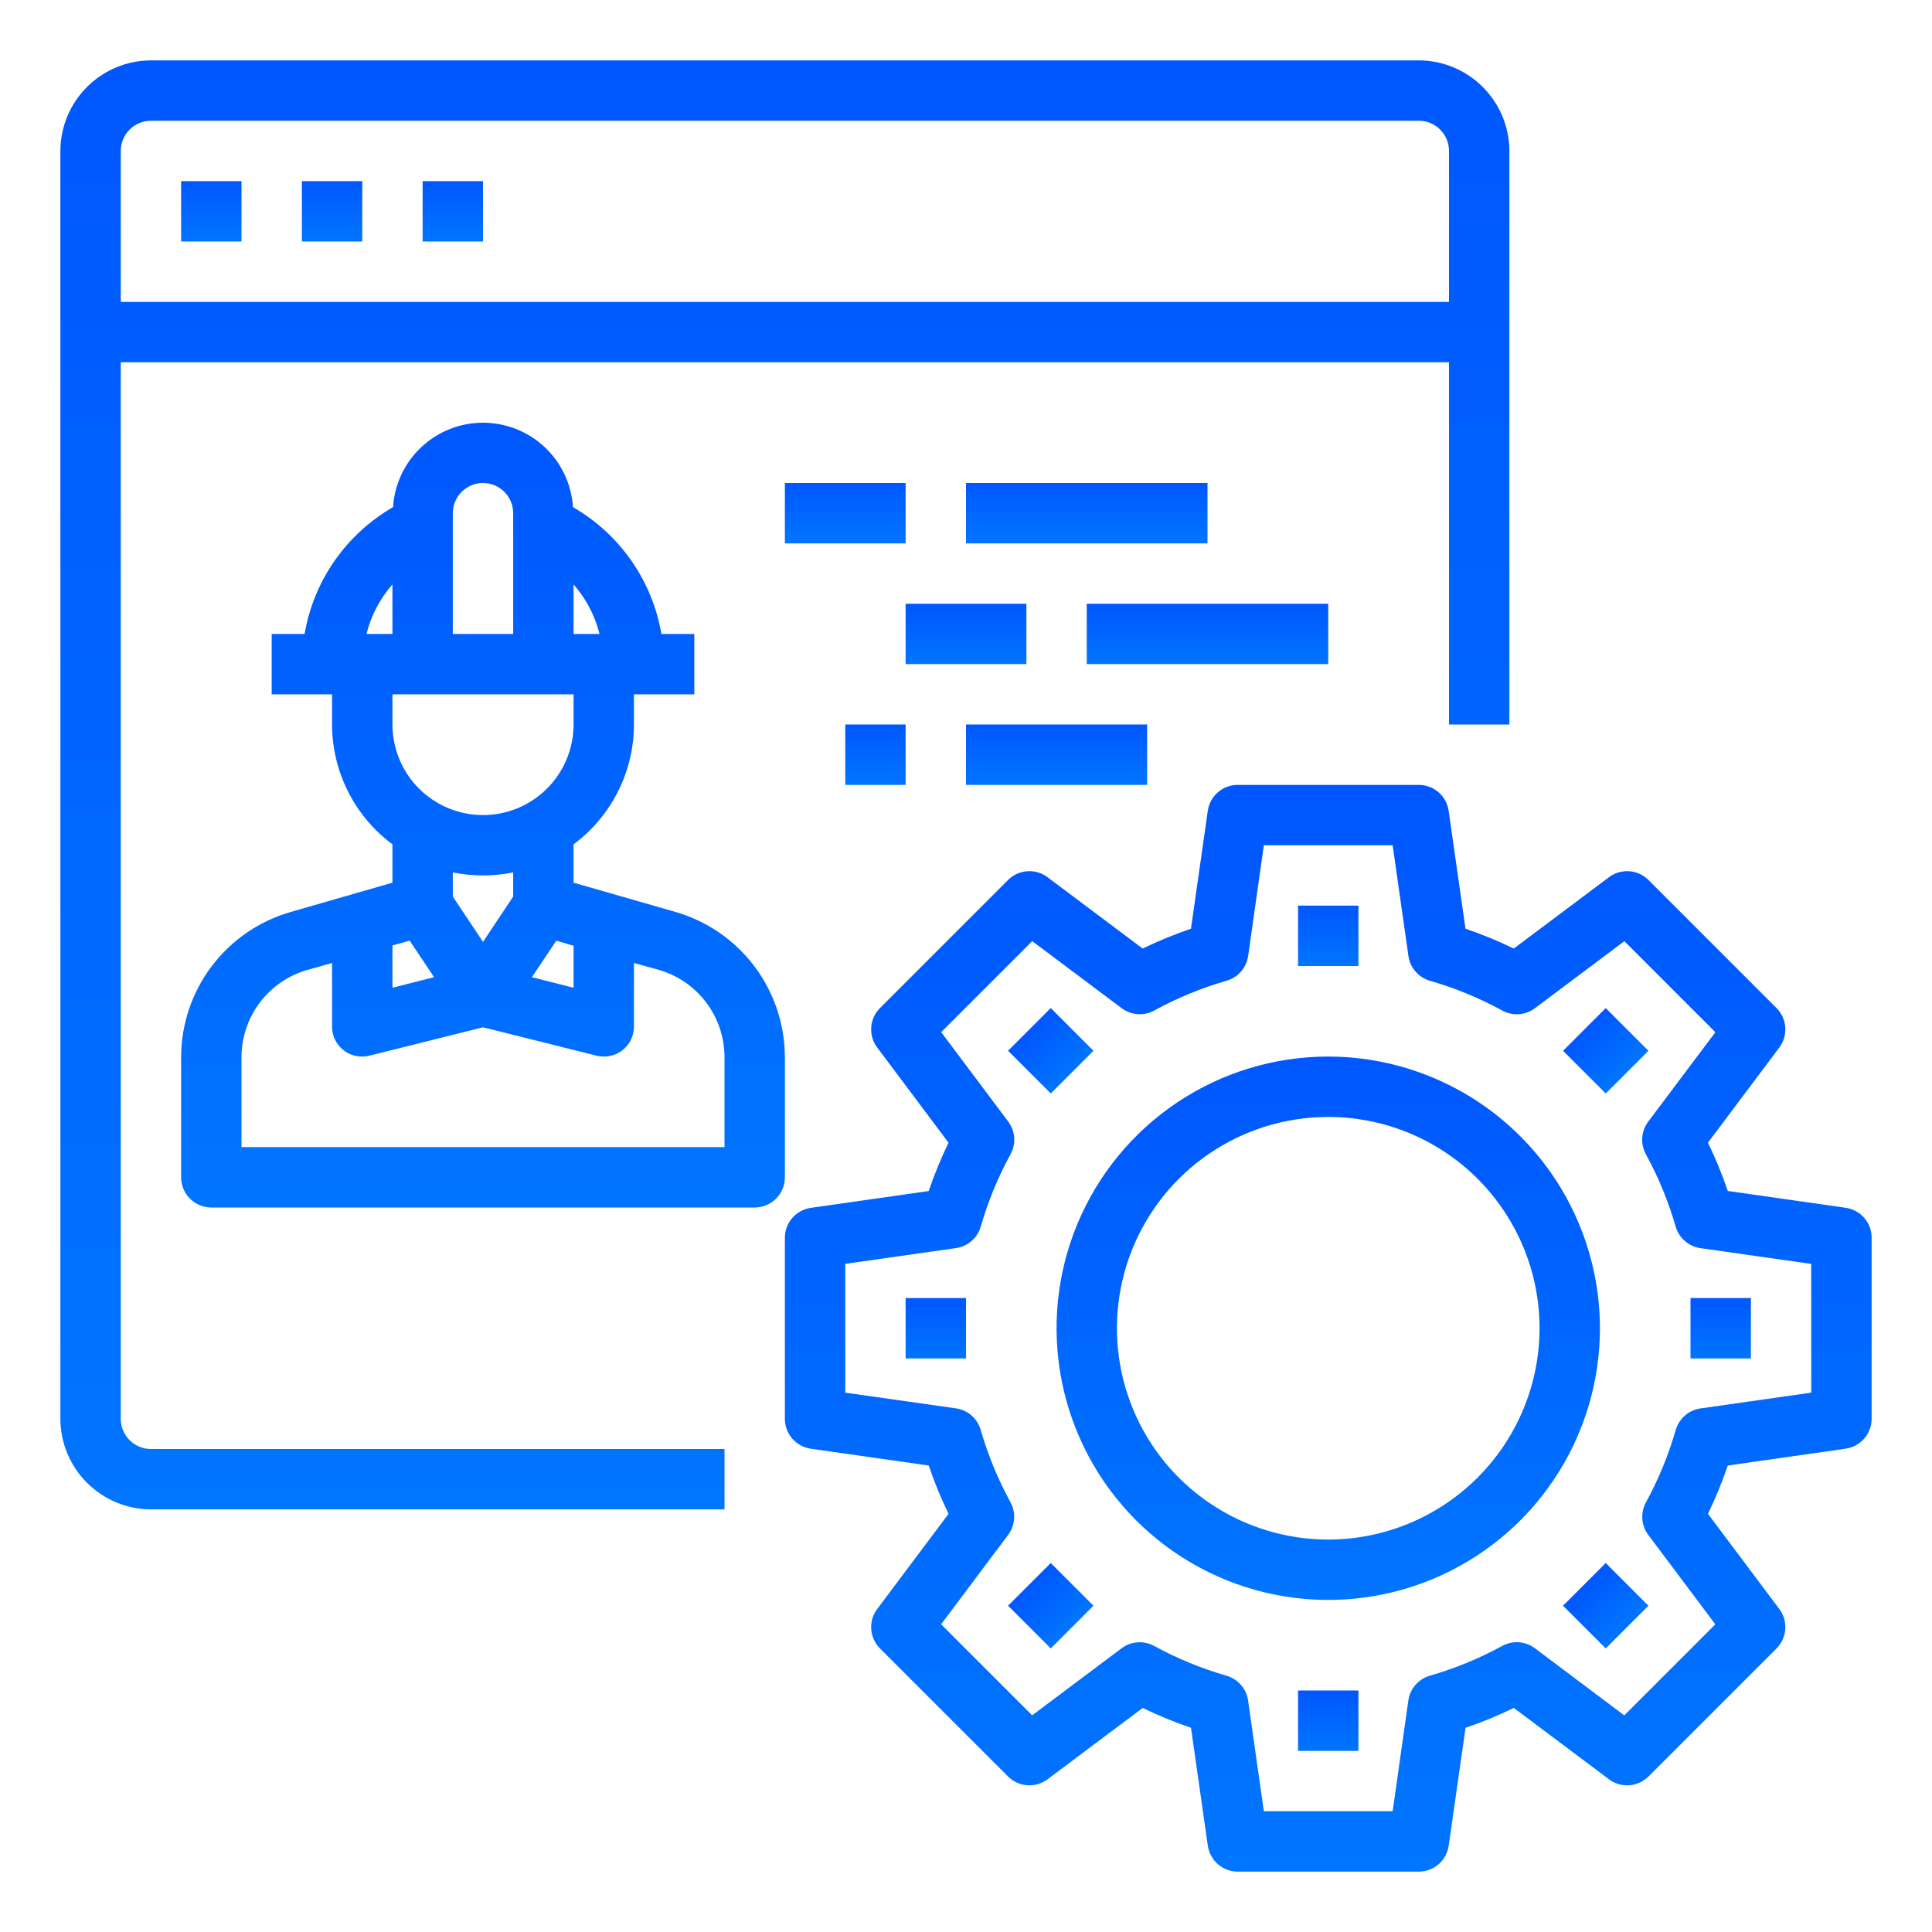 <svg width="118" height="118" viewBox="0 0 118 118" fill="none" xmlns="http://www.w3.org/2000/svg">
<path d="M86.656 3.688H9.219C7.753 3.692 6.349 4.276 5.312 5.312C4.276 6.349 3.692 7.753 3.688 9.219V86.656C3.692 88.122 4.276 89.526 5.312 90.563C6.349 91.599 7.753 92.183 9.219 92.188H44.25V88.5H9.219C8.73 88.5 8.261 88.306 7.915 87.96C7.569 87.614 7.375 87.145 7.375 86.656V22.125H88.5V44.25H92.188V9.219C92.183 7.753 91.599 6.349 90.563 5.312C89.526 4.276 88.122 3.692 86.656 3.688V3.688ZM88.5 18.438H7.375V9.219C7.375 8.73 7.569 8.261 7.915 7.915C8.261 7.569 8.73 7.375 9.219 7.375H86.656C87.145 7.375 87.614 7.569 87.96 7.915C88.306 8.261 88.5 8.73 88.5 9.219V18.438Z" fill="url(#paint0_linear_1_100)"/>
<path d="M11.062 11.062H14.75V14.75H11.062V11.062Z" fill="url(#paint1_linear_1_100)"/>
<path d="M18.438 11.062H22.125V14.75H18.438V11.062Z" fill="url(#paint2_linear_1_100)"/>
<path d="M25.812 11.062H29.5V14.75H25.812V11.062Z" fill="url(#paint3_linear_1_100)"/>
<path d="M81.125 64.531C77.843 64.531 74.635 65.504 71.906 67.328C69.177 69.151 67.05 71.743 65.794 74.775C64.538 77.807 64.21 81.143 64.85 84.362C65.49 87.581 67.071 90.538 69.391 92.859C71.712 95.179 74.669 96.76 77.888 97.4C81.107 98.04 84.443 97.712 87.475 96.456C90.507 95.2 93.099 93.073 94.922 90.344C96.746 87.615 97.719 84.407 97.719 81.125C97.714 76.726 95.964 72.508 92.853 69.397C89.742 66.286 85.524 64.536 81.125 64.531V64.531ZM81.125 94.031C78.572 94.031 76.077 93.274 73.955 91.856C71.832 90.438 70.178 88.422 69.201 86.064C68.224 83.706 67.969 81.111 68.467 78.607C68.965 76.104 70.194 73.804 71.999 71.999C73.804 70.194 76.104 68.965 78.607 68.467C81.111 67.969 83.706 68.224 86.064 69.201C88.422 70.178 90.438 71.832 91.856 73.955C93.274 76.077 94.031 78.572 94.031 81.125C94.027 84.547 92.666 87.827 90.246 90.246C87.827 92.666 84.547 94.027 81.125 94.031Z" fill="url(#paint4_linear_1_100)"/>
<path d="M112.731 73.768L105.527 72.74C105.185 71.732 104.78 70.747 104.316 69.79L108.674 63.978C108.94 63.623 109.069 63.185 109.038 62.742C109.007 62.3 108.818 61.884 108.505 61.57L100.68 53.745C100.366 53.432 99.95 53.243 99.507 53.212C99.065 53.181 98.627 53.31 98.272 53.576L92.457 57.934C91.499 57.47 90.514 57.065 89.507 56.723L88.478 49.519C88.415 49.081 88.196 48.68 87.862 48.389C87.527 48.099 87.099 47.938 86.656 47.938H75.594C75.15 47.937 74.721 48.097 74.386 48.388C74.051 48.678 73.831 49.08 73.768 49.519L72.74 56.723C71.732 57.065 70.747 57.47 69.79 57.934L63.978 53.576C63.623 53.31 63.185 53.181 62.742 53.212C62.3 53.243 61.884 53.432 61.57 53.745L53.745 61.57C53.432 61.884 53.243 62.3 53.212 62.742C53.181 63.185 53.31 63.623 53.576 63.978L57.934 69.793C57.47 70.751 57.065 71.736 56.723 72.743L49.519 73.772C49.081 73.835 48.68 74.054 48.389 74.388C48.099 74.723 47.938 75.151 47.938 75.594V86.656C47.937 87.1 48.097 87.529 48.388 87.864C48.678 88.199 49.08 88.419 49.519 88.482L56.723 89.51C57.065 90.518 57.47 91.503 57.934 92.46L53.576 98.272C53.31 98.627 53.181 99.065 53.212 99.507C53.243 99.95 53.432 100.366 53.745 100.68L61.57 108.505C61.884 108.818 62.3 109.007 62.742 109.038C63.185 109.069 63.623 108.94 63.978 108.674L69.791 104.316C70.749 104.78 71.734 105.185 72.742 105.527L73.77 112.731C73.833 113.169 74.052 113.571 74.387 113.861C74.722 114.152 75.15 114.312 75.594 114.312H86.656C87.1 114.313 87.529 114.153 87.864 113.862C88.199 113.571 88.419 113.17 88.482 112.731L89.51 105.527C90.518 105.185 91.503 104.78 92.46 104.316L98.272 108.674C98.627 108.94 99.065 109.069 99.507 109.038C99.95 109.007 100.366 108.818 100.68 108.505L108.505 100.68C108.818 100.366 109.007 99.95 109.038 99.507C109.069 99.065 108.94 98.627 108.674 98.272L104.316 92.459C104.78 91.501 105.185 90.516 105.527 89.508L112.731 88.48C113.169 88.417 113.571 88.198 113.861 87.863C114.152 87.528 114.312 87.1 114.312 86.656V75.594C114.313 75.15 114.153 74.721 113.862 74.386C113.571 74.051 113.17 73.831 112.731 73.768ZM110.625 85.058L103.858 86.022C103.508 86.072 103.179 86.222 102.912 86.455C102.644 86.687 102.449 86.991 102.35 87.331C101.907 88.868 101.297 90.352 100.53 91.756C100.36 92.067 100.283 92.42 100.308 92.773C100.333 93.127 100.46 93.466 100.672 93.749L104.766 99.209L99.205 104.769L93.746 100.669C93.462 100.456 93.123 100.33 92.77 100.304C92.416 100.279 92.063 100.356 91.752 100.527C90.348 101.293 88.864 101.903 87.327 102.347C86.987 102.446 86.683 102.641 86.451 102.908C86.219 103.176 86.069 103.504 86.018 103.855L85.058 110.625H77.192L76.228 103.858C76.178 103.508 76.028 103.179 75.795 102.912C75.563 102.644 75.259 102.449 74.919 102.35C73.382 101.907 71.898 101.297 70.494 100.53C70.183 100.36 69.83 100.283 69.477 100.308C69.123 100.333 68.784 100.46 68.501 100.672L63.041 104.766L57.481 99.205L61.574 93.746C61.787 93.462 61.913 93.123 61.938 92.77C61.963 92.416 61.886 92.063 61.716 91.752C60.95 90.348 60.34 88.864 59.896 87.327C59.797 86.987 59.602 86.683 59.335 86.451C59.067 86.219 58.738 86.069 58.388 86.018L51.625 85.058V77.192L58.392 76.228C58.742 76.178 59.071 76.028 59.338 75.795C59.606 75.563 59.801 75.259 59.9 74.919C60.343 73.382 60.954 71.898 61.721 70.494C61.892 70.183 61.968 69.83 61.943 69.476C61.917 69.123 61.791 68.784 61.578 68.501L57.484 63.041L63.045 57.481L68.504 61.574C68.788 61.787 69.126 61.914 69.48 61.939C69.833 61.965 70.187 61.888 70.498 61.718C71.901 60.95 73.385 60.339 74.923 59.896C75.263 59.797 75.567 59.602 75.799 59.335C76.031 59.067 76.181 58.738 76.232 58.388L77.192 51.625H85.058L86.022 58.392C86.072 58.742 86.222 59.071 86.455 59.338C86.687 59.606 86.991 59.801 87.331 59.9C88.868 60.343 90.352 60.954 91.756 61.721C92.067 61.892 92.42 61.968 92.774 61.943C93.127 61.917 93.466 61.791 93.749 61.578L99.209 57.484L104.769 63.045L100.669 68.504C100.456 68.788 100.329 69.126 100.303 69.48C100.278 69.833 100.355 70.187 100.525 70.498C101.293 71.901 101.904 73.385 102.347 74.923C102.446 75.263 102.641 75.567 102.908 75.799C103.176 76.031 103.504 76.181 103.855 76.232L110.621 77.196L110.625 85.058Z" fill="url(#paint5_linear_1_100)"/>
<path d="M79.281 55.312H82.969V59H79.281V55.312Z" fill="url(#paint6_linear_1_100)"/>
<path d="M61.57 64.177L64.177 61.57L66.785 64.177L64.177 66.785L61.57 64.177Z" fill="url(#paint7_linear_1_100)"/>
<path d="M55.312 79.281H59V82.969H55.312V79.281Z" fill="url(#paint8_linear_1_100)"/>
<path d="M61.569 98.071L64.177 95.464L66.784 98.071L64.177 100.679L61.569 98.071Z" fill="url(#paint9_linear_1_100)"/>
<path d="M79.281 103.25H82.969V106.938H79.281V103.25Z" fill="url(#paint10_linear_1_100)"/>
<path d="M95.465 98.073L98.073 95.465L100.68 98.073L98.073 100.68L95.465 98.073Z" fill="url(#paint11_linear_1_100)"/>
<path d="M103.25 79.281H106.938V82.969H103.25V79.281Z" fill="url(#paint12_linear_1_100)"/>
<path d="M95.466 64.179L98.073 61.571L100.681 64.179L98.073 66.786L95.466 64.179Z" fill="url(#paint13_linear_1_100)"/>
<path d="M41.263 55.7L35.031 53.911V51.57C36.174 50.721 37.102 49.618 37.742 48.347C38.383 47.076 38.717 45.673 38.719 44.25V42.406H42.406V38.719H40.397C40.121 37.11 39.494 35.582 38.56 34.243C37.627 32.905 36.409 31.789 34.994 30.975C34.906 29.578 34.288 28.267 33.268 27.309C32.247 26.352 30.9 25.818 29.5 25.818C28.1 25.818 26.753 26.352 25.732 27.309C24.712 28.267 24.094 29.578 24.006 30.975C22.591 31.789 21.373 32.905 20.44 34.243C19.506 35.582 18.879 37.11 18.603 38.719H16.594V42.406H20.281V44.25C20.283 45.673 20.617 47.076 21.258 48.347C21.898 49.618 22.826 50.721 23.969 51.57V53.911L17.755 55.7C15.829 56.252 14.135 57.416 12.928 59.016C11.72 60.616 11.066 62.564 11.062 64.568V71.906C11.062 72.395 11.257 72.864 11.602 73.21C11.948 73.556 12.417 73.75 12.906 73.75H46.094C46.583 73.75 47.052 73.556 47.398 73.21C47.743 72.864 47.938 72.395 47.938 71.906V64.568C47.934 62.567 47.282 60.62 46.079 59.021C44.875 57.422 43.185 56.257 41.263 55.7ZM35.031 35.695C35.793 36.562 36.337 37.599 36.617 38.719H35.031V35.695ZM27.656 31.344C27.656 30.855 27.851 30.386 28.196 30.04C28.542 29.694 29.011 29.5 29.5 29.5C29.989 29.5 30.458 29.694 30.804 30.04C31.149 30.386 31.344 30.855 31.344 31.344V38.719H27.656V31.344ZM35.031 42.406V44.25C35.031 45.717 34.449 47.124 33.411 48.161C32.374 49.199 30.967 49.781 29.5 49.781C28.033 49.781 26.626 49.199 25.589 48.161C24.552 47.124 23.969 45.717 23.969 44.25V42.406H35.031ZM35.031 57.765V60.328L32.487 59.682L33.98 57.451L35.031 57.765ZM31.344 53.284V54.759L29.5 57.525L27.656 54.759V53.284C28.873 53.53 30.127 53.53 31.344 53.284ZM22.383 38.719C22.663 37.599 23.207 36.562 23.969 35.695V38.719H22.383ZM23.969 57.746L25.02 57.451L26.513 59.682L23.969 60.328V57.746ZM44.25 70.062H14.75V64.568C14.751 63.364 15.144 62.193 15.869 61.232C16.594 60.271 17.612 59.571 18.769 59.24L20.281 58.816V62.688C20.279 62.93 20.325 63.171 20.417 63.396C20.508 63.621 20.644 63.825 20.816 63.997C20.988 64.168 21.192 64.304 21.416 64.396C21.641 64.488 21.882 64.534 22.125 64.531C22.274 64.531 22.423 64.513 22.567 64.476L29.5 62.743L36.432 64.476C36.577 64.513 36.726 64.531 36.875 64.531C37.118 64.534 37.359 64.488 37.584 64.396C37.808 64.304 38.013 64.168 38.184 63.997C38.356 63.825 38.492 63.621 38.583 63.396C38.675 63.171 38.721 62.93 38.719 62.688V58.816L40.249 59.24C41.403 59.575 42.416 60.276 43.138 61.237C43.859 62.198 44.249 63.367 44.25 64.568V70.062Z" fill="url(#paint14_linear_1_100)"/>
<path d="M47.938 29.5H55.312V33.188H47.938V29.5Z" fill="url(#paint15_linear_1_100)"/>
<path d="M59 29.5H73.75V33.188H59V29.5Z" fill="url(#paint16_linear_1_100)"/>
<path d="M55.312 36.875H62.688V40.562H55.312V36.875Z" fill="url(#paint17_linear_1_100)"/>
<path d="M66.375 36.875H81.125V40.562H66.375V36.875Z" fill="url(#paint18_linear_1_100)"/>
<path d="M51.625 44.25H55.312V47.938H51.625V44.25Z" fill="url(#paint19_linear_1_100)"/>
<path d="M59 44.25H70.062V47.938H59V44.25Z" fill="url(#paint20_linear_1_100)"/>
<defs>
<linearGradient id="paint0_linear_1_100" x1="47.938" y1="3.688" x2="47.938" y2="92.188" gradientUnits="userSpaceOnUse">
<stop stop-color="#0057FF"/>
<stop offset="1" stop-color="#0075FF"/>
</linearGradient>
<linearGradient id="paint1_linear_1_100" x1="12.906" y1="11.062" x2="12.906" y2="14.75" gradientUnits="userSpaceOnUse">
<stop stop-color="#0057FF"/>
<stop offset="1" stop-color="#0075FF"/>
</linearGradient>
<linearGradient id="paint2_linear_1_100" x1="20.281" y1="11.062" x2="20.281" y2="14.75" gradientUnits="userSpaceOnUse">
<stop stop-color="#0057FF"/>
<stop offset="1" stop-color="#0075FF"/>
</linearGradient>
<linearGradient id="paint3_linear_1_100" x1="27.656" y1="11.062" x2="27.656" y2="14.75" gradientUnits="userSpaceOnUse">
<stop stop-color="#0057FF"/>
<stop offset="1" stop-color="#0075FF"/>
</linearGradient>
<linearGradient id="paint4_linear_1_100" x1="81.125" y1="64.531" x2="81.125" y2="97.719" gradientUnits="userSpaceOnUse">
<stop stop-color="#0057FF"/>
<stop offset="1" stop-color="#0075FF"/>
</linearGradient>
<linearGradient id="paint5_linear_1_100" x1="81.125" y1="47.938" x2="81.125" y2="114.312" gradientUnits="userSpaceOnUse">
<stop stop-color="#0057FF"/>
<stop offset="1" stop-color="#0075FF"/>
</linearGradient>
<linearGradient id="paint6_linear_1_100" x1="81.125" y1="55.312" x2="81.125" y2="59" gradientUnits="userSpaceOnUse">
<stop stop-color="#0057FF"/>
<stop offset="1" stop-color="#0075FF"/>
</linearGradient>
<linearGradient id="paint7_linear_1_100" x1="62.873" y1="62.873" x2="65.481" y2="65.481" gradientUnits="userSpaceOnUse">
<stop stop-color="#0057FF"/>
<stop offset="1" stop-color="#0075FF"/>
</linearGradient>
<linearGradient id="paint8_linear_1_100" x1="57.156" y1="79.281" x2="57.156" y2="82.969" gradientUnits="userSpaceOnUse">
<stop stop-color="#0057FF"/>
<stop offset="1" stop-color="#0075FF"/>
</linearGradient>
<linearGradient id="paint9_linear_1_100" x1="62.873" y1="96.768" x2="65.48" y2="99.375" gradientUnits="userSpaceOnUse">
<stop stop-color="#0057FF"/>
<stop offset="1" stop-color="#0075FF"/>
</linearGradient>
<linearGradient id="paint10_linear_1_100" x1="81.125" y1="103.25" x2="81.125" y2="106.938" gradientUnits="userSpaceOnUse">
<stop stop-color="#0057FF"/>
<stop offset="1" stop-color="#0075FF"/>
</linearGradient>
<linearGradient id="paint11_linear_1_100" x1="96.769" y1="96.769" x2="99.376" y2="99.376" gradientUnits="userSpaceOnUse">
<stop stop-color="#0057FF"/>
<stop offset="1" stop-color="#0075FF"/>
</linearGradient>
<linearGradient id="paint12_linear_1_100" x1="105.094" y1="79.281" x2="105.094" y2="82.969" gradientUnits="userSpaceOnUse">
<stop stop-color="#0057FF"/>
<stop offset="1" stop-color="#0075FF"/>
</linearGradient>
<linearGradient id="paint13_linear_1_100" x1="96.77" y1="62.875" x2="99.377" y2="65.482" gradientUnits="userSpaceOnUse">
<stop stop-color="#0057FF"/>
<stop offset="1" stop-color="#0075FF"/>
</linearGradient>
<linearGradient id="paint14_linear_1_100" x1="29.5" y1="25.818" x2="29.5" y2="73.75" gradientUnits="userSpaceOnUse">
<stop stop-color="#0057FF"/>
<stop offset="1" stop-color="#0075FF"/>
</linearGradient>
<linearGradient id="paint15_linear_1_100" x1="51.625" y1="29.5" x2="51.625" y2="33.188" gradientUnits="userSpaceOnUse">
<stop stop-color="#0057FF"/>
<stop offset="1" stop-color="#0075FF"/>
</linearGradient>
<linearGradient id="paint16_linear_1_100" x1="66.375" y1="29.5" x2="66.375" y2="33.188" gradientUnits="userSpaceOnUse">
<stop stop-color="#0057FF"/>
<stop offset="1" stop-color="#0075FF"/>
</linearGradient>
<linearGradient id="paint17_linear_1_100" x1="59" y1="36.875" x2="59" y2="40.562" gradientUnits="userSpaceOnUse">
<stop stop-color="#0057FF"/>
<stop offset="1" stop-color="#0075FF"/>
</linearGradient>
<linearGradient id="paint18_linear_1_100" x1="73.75" y1="36.875" x2="73.75" y2="40.562" gradientUnits="userSpaceOnUse">
<stop stop-color="#0057FF"/>
<stop offset="1" stop-color="#0075FF"/>
</linearGradient>
<linearGradient id="paint19_linear_1_100" x1="53.469" y1="44.25" x2="53.469" y2="47.938" gradientUnits="userSpaceOnUse">
<stop stop-color="#0057FF"/>
<stop offset="1" stop-color="#0075FF"/>
</linearGradient>
<linearGradient id="paint20_linear_1_100" x1="64.531" y1="44.25" x2="64.531" y2="47.938" gradientUnits="userSpaceOnUse">
<stop stop-color="#0057FF"/>
<stop offset="1" stop-color="#0075FF"/>
</linearGradient>
</defs>
</svg>
